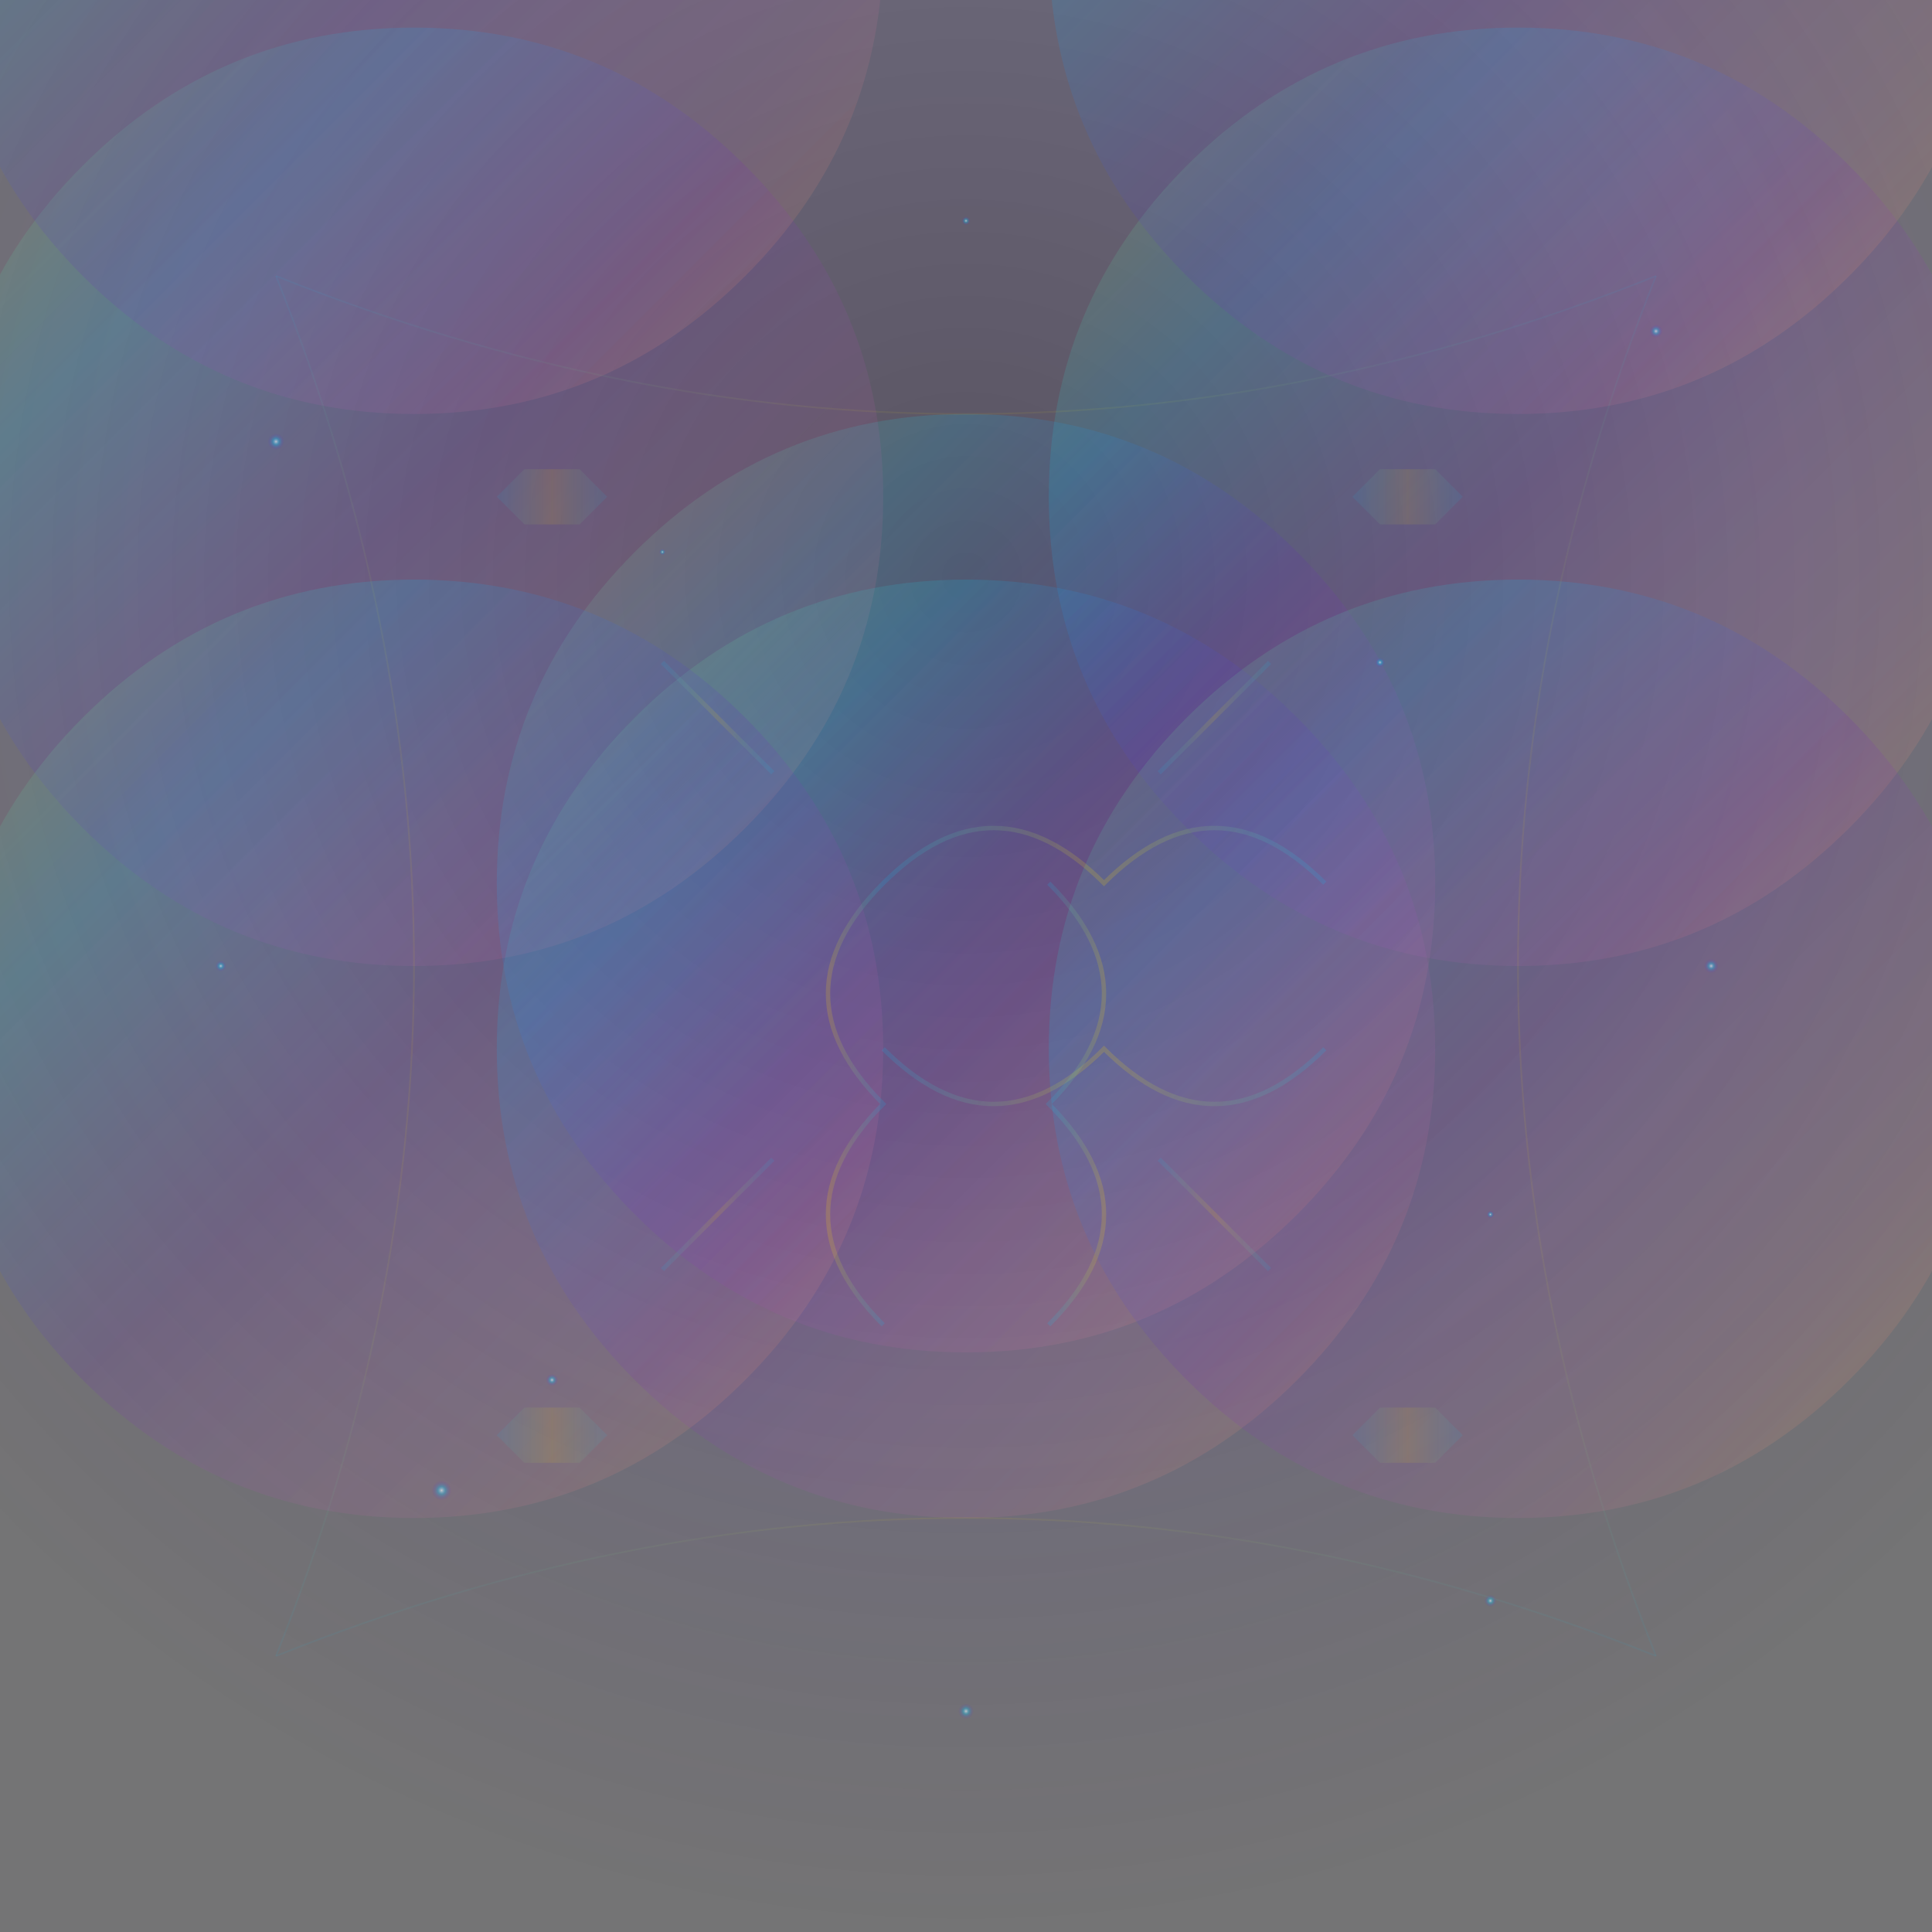 <svg width="350" height="350" viewBox="0 0 350 350" xmlns="http://www.w3.org/2000/svg">
  <rect x="0" y="0" width="350" height="350" fill="#808080" stroke="none"/>
  <defs>
    <!-- Dark Mode Persian Gradients -->
    <linearGradient id="darkGold" x1="0%" y1="0%" x2="100%" y2="100%">
      <stop offset="0%" stop-color="#ffd700" stop-opacity="0.18"/>
      <stop offset="25%" stop-color="#00c9ff" stop-opacity="0.15"/>
      <stop offset="50%" stop-color="#6a11cb" stop-opacity="0.12"/>
      <stop offset="75%" stop-color="#ff6ec7" stop-opacity="0.08"/>
      <stop offset="100%" stop-color="#ffd700" stop-opacity="0.18"/>
    </linearGradient>
    
    <linearGradient id="circuitGlow" x1="0%" y1="0%" x2="100%" y2="0%">
      <stop offset="0%" stop-color="#00c9ff" stop-opacity="0.2"/>
      <stop offset="50%" stop-color="#ffd700" stop-opacity="0.25"/>
      <stop offset="100%" stop-color="#00c9ff" stop-opacity="0.2"/>
    </linearGradient>
    
    <radialGradient id="starGlow" cx="50%" cy="50%" r="50%">
      <stop offset="0%" stop-color="#ffffff" stop-opacity="0.6"/>
      <stop offset="40%" stop-color="#00c9ff" stop-opacity="0.3"/>
      <stop offset="100%" stop-color="#6a11cb" stop-opacity="0.0"/>
    </radialGradient>
    
    <radialGradient id="cosmicGlow" cx="50%" cy="30%" r="70%">
      <stop offset="0%" stop-color="#1a0f2e" stop-opacity="0.4"/>
      <stop offset="60%" stop-color="#2d1b69" stop-opacity="0.2"/>
      <stop offset="100%" stop-color="#0b0612" stop-opacity="0.1"/>
    </radialGradient>
  </defs>
  
  <!-- Background with cosmic overlay -->
  <rect width="350" height="350" fill="url(#cosmicGlow)"/>
  
  <!-- Main Persian ornamental motifs -->
  <g fill="url(#darkGold)">
    <!-- Central elaborate medallion -->
    <path d="M175,75 Q140,75 115,100 Q90,125 90,160 Q90,195 115,220 Q140,245 175,245 Q210,245 235,220 Q260,195 260,160 Q260,125 235,100 Q210,75 175,75 Z"/>
    
    <!-- Ornate corner medallions -->
    <path d="M75,175 Q40,175 15,150 Q-10,125 -10,90 Q-10,55 15,30 Q40,5 75,5 Q110,5 135,30 Q160,55 160,90 Q160,125 135,150 Q110,175 75,175 Z"/>
    
    <path d="M275,175 Q310,175 335,150 Q360,125 360,90 Q360,55 335,30 Q310,5 275,5 Q240,5 215,30 Q190,55 190,90 Q190,125 215,150 Q240,175 275,175 Z"/>
    
    <path d="M175,275 Q140,275 115,250 Q90,225 90,190 Q90,155 115,130 Q140,105 175,105 Q210,105 235,130 Q260,155 260,190 Q260,225 235,250 Q210,275 175,275 Z"/>
    
    <path d="M75,75 Q40,75 15,50 Q-10,25 -10,-10 Q-10,-45 15,-70 Q40,-95 75,-95 Q110,-95 135,-70 Q160,-45 160,-10 Q160,25 135,50 Q110,75 75,75 Z"/>
    
    <path d="M275,75 Q310,75 335,50 Q360,25 360,-10 Q360,-45 335,-70 Q310,-95 275,-95 Q240,-95 215,-70 Q190,-45 190,-10 Q190,25 215,50 Q240,75 275,75 Z"/>
    
    <path d="M75,275 Q40,275 15,250 Q-10,225 -10,190 Q-10,155 15,130 Q40,105 75,105 Q110,105 135,130 Q160,155 160,190 Q160,225 135,250 Q110,275 75,275 Z"/>
    
    <path d="M275,275 Q310,275 335,250 Q360,225 360,190 Q360,155 335,130 Q310,105 275,105 Q240,105 215,130 Q190,155 190,190 Q190,225 215,250 Q240,275 275,275 Z"/>
  </g>
  
  <!-- Sci-fi circuit connecting lines -->
  <g stroke="url(#circuitGlow)" stroke-width="0.8" fill="none">
    <path d="M160,160 Q180,140 200,160 Q220,140 240,160" opacity="0.7"/>
    <path d="M160,190 Q180,210 200,190 Q220,210 240,190" opacity="0.7"/>
    <path d="M160,160 Q140,180 160,200 Q140,220 160,240" opacity="0.7"/>
    <path d="M190,160 Q210,180 190,200 Q210,220 190,240" opacity="0.7"/>
    
    <!-- Diagonal tech lines -->
    <line x1="120" y1="120" x2="140" y2="140" opacity="0.5"/>
    <line x1="230" y1="120" x2="210" y2="140" opacity="0.5"/>
    <line x1="120" y1="230" x2="140" y2="210" opacity="0.5"/>
    <line x1="230" y1="230" x2="210" y2="210" opacity="0.5"/>
  </g>
  
  <!-- Cosmic stars and particles -->
  <g fill="url(#starGlow)">
    <circle cx="50" cy="80" r="1.5"/>
    <circle cx="300" cy="60" r="1.2"/>
    <circle cx="80" cy="270" r="1.8"/>
    <circle cx="270" cy="290" r="1.1"/>
    <circle cx="175" cy="40" r="0.8"/>
    <circle cx="175" cy="310" r="1.4"/>
    <circle cx="40" cy="175" r="1.0"/>
    <circle cx="310" cy="175" r="1.3"/>
    <circle cx="120" cy="100" r="0.6"/>
    <circle cx="250" cy="120" r="0.9"/>
    <circle cx="100" cy="250" r="1.1"/>
    <circle cx="270" cy="220" r="0.7"/>
  </g>
  
  <!-- Tech hexagonal accents -->
  <g fill="url(#circuitGlow)" opacity="0.4">
    <polygon points="90,90 95,85 105,85 110,90 105,95 95,95"/>
    <polygon points="245,90 250,85 260,85 265,90 260,95 250,95"/>
    <polygon points="90,260 95,255 105,255 110,260 105,265 95,265"/>
    <polygon points="245,260 250,255 260,255 265,260 260,265 250,265"/>
  </g>
  
  <!-- Energy pulse lines -->
  <g stroke="url(#circuitGlow)" stroke-width="0.3" fill="none" opacity="0.3">
    <path d="M50,50 Q175,100 300,50"/>
    <path d="M50,300 Q175,250 300,300"/>
    <path d="M50,50 Q100,175 50,300"/>
    <path d="M300,50 Q250,175 300,300"/>
  </g>
</svg>